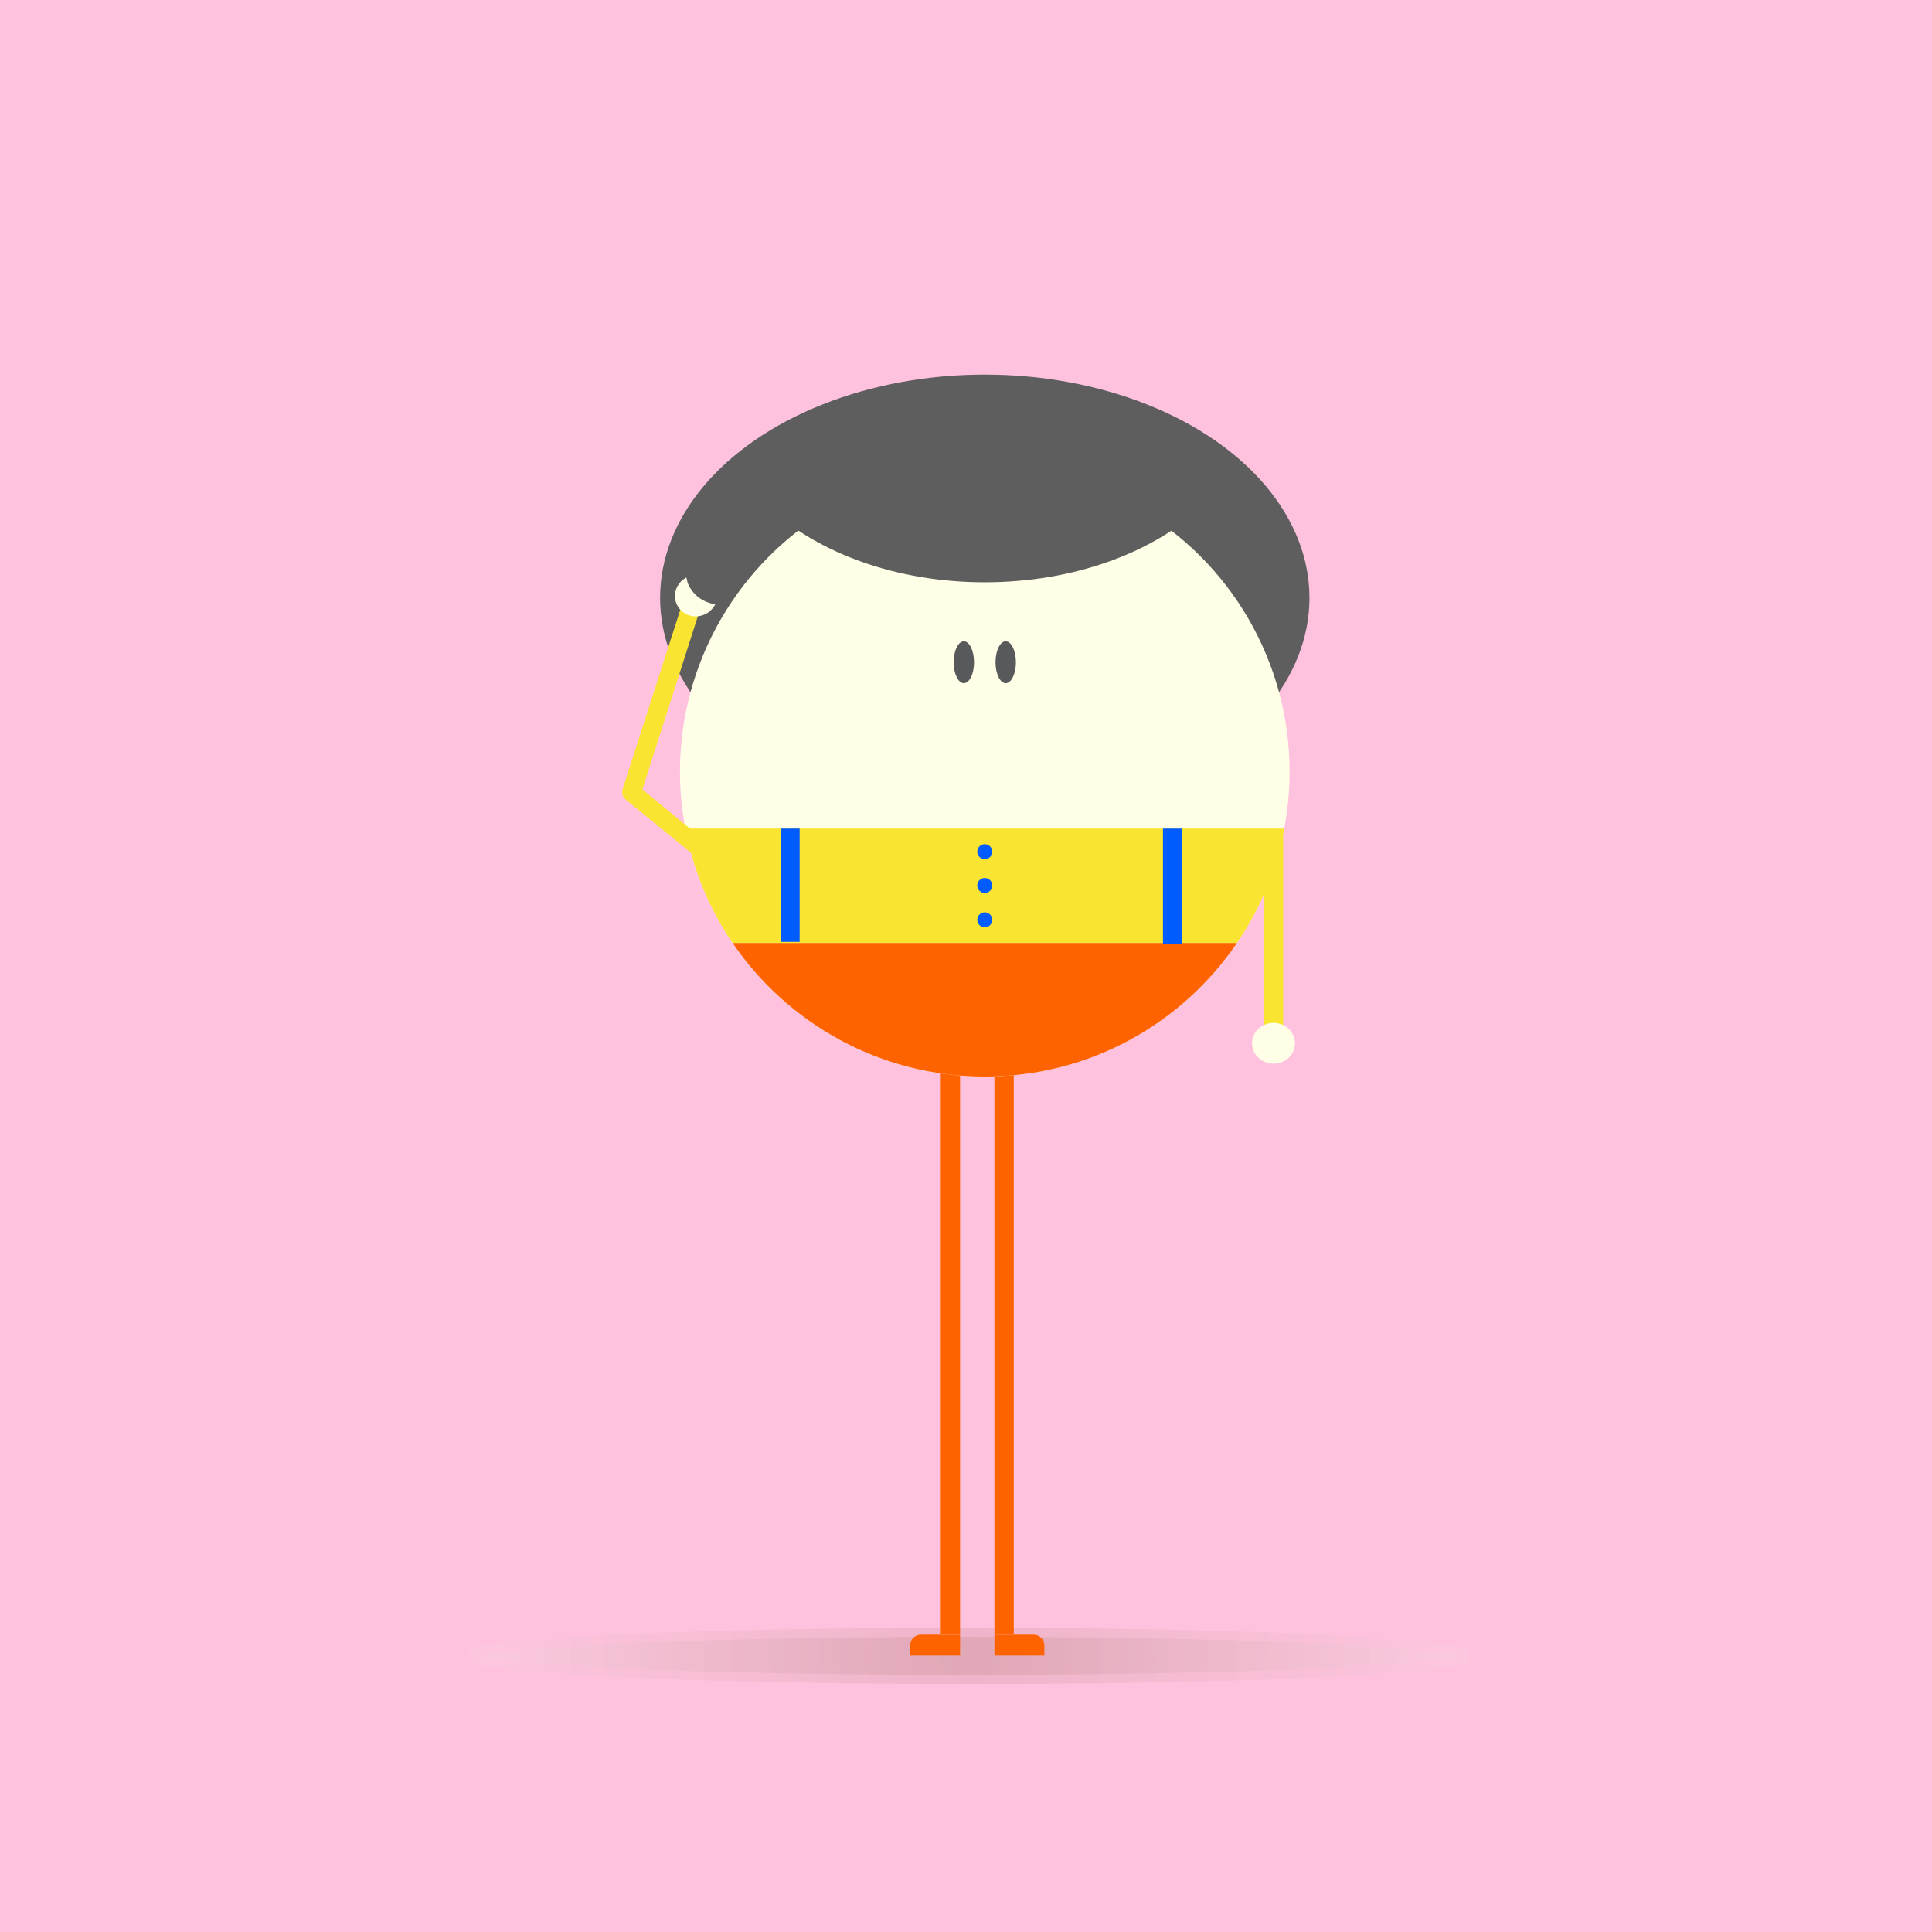 <?xml version="1.0" encoding="utf-8"?>
<!-- Generator: Adobe Illustrator 19.1.0, SVG Export Plug-In . SVG Version: 6.00 Build 0)  -->
<svg version="1.1" xmlns="http://www.w3.org/2000/svg" xmlns:xlink="http://www.w3.org/1999/xlink" x="0px" y="0px"
	 viewBox="0 0 360 360" enable-background="new 0 0 360 360" xml:space="preserve">
<g id="bg">
	<rect fill="#FFC2DE" width="360" height="360"/>
	<radialGradient id="SVGID_1_" cx="180.576" cy="307.656" r="99.451" gradientUnits="userSpaceOnUse">
		<stop  offset="0" style="stop-color:#603813"/>
		<stop  offset="1" style="stop-color:#FFFFFF"/>
	</radialGradient>
	<ellipse opacity="0.1" fill="url(#SVGID_1_)" cx="180.6" cy="307.7" rx="93.3" ry="4.4"/>
	<radialGradient id="SVGID_2_" cx="180.897" cy="309.383" r="99.451" gradientUnits="userSpaceOnUse">
		<stop  offset="0" style="stop-color:#603813"/>
		<stop  offset="1" style="stop-color:#FFFFFF"/>
	</radialGradient>
	<ellipse opacity="0.1" fill="url(#SVGID_2_)" cx="180.9" cy="309.4" rx="93.3" ry="4.4"/>
</g>
<g id="Layer_2">
</g>
<g id="Layer_3">
</g>
<g id="Layer_10">
</g>
<g id="Layer_4">
</g>
<g id="Layer_5">
</g>
<g id="Layer_6">
</g>
<g id="Layer_7">
</g>
<g id="Layer_8">
	<g>
		<path fill="#FF6300" d="M178.9,308.5h-9.3v-1.9c0-1.1,0.9-2,2-2h7.3V308.5z"/>
		<path fill="#FF6300" d="M185.3,308.5h9.3v-1.9c0-1.1-0.9-2-2-2h-7.3V308.5z"/>
	</g>
	<g>
		<rect x="175.3" y="193.6" fill="#FF6300" width="3.6" height="110.9"/>
		<rect x="185.3" y="193.6" fill="#FF6300" width="3.6" height="110.9"/>
	</g>
	<ellipse fill="#5E5E5E" cx="183.5" cy="111.4" rx="60.5" ry="41.6"/>
	<circle fill="#FFFEE6" cx="183.5" cy="143.8" r="56.8"/>
	<g>
		<ellipse fill="#58595B" cx="179.6" cy="123.4" rx="1.9" ry="3.9"/>
		<ellipse fill="#58595B" cx="187.4" cy="123.4" rx="1.9" ry="3.9"/>
	</g>
	<path fill="#FF6300" d="M136.5,175.7c10.2,15,27.5,24.9,47,24.9c19.6,0,36.8-9.9,47-24.9H136.5z"/>
	<g>
		<path fill="#F9E531" d="M127.7,154.4c1.5,7.8,4.5,15,8.8,21.3h94c4.3-6.3,7.3-13.5,8.8-21.3H127.7z"/>
	</g>
	<rect x="145.5" y="154.4" fill="#005CFF" width="3.5" height="21.1"/>
	<rect x="216.7" y="154.4" fill="#005CFF" width="3.5" height="21.5"/>
	<g>
		<circle fill="#005CFF" cx="183.5" cy="158.7" r="1.4"/>
		<circle fill="#005CFF" cx="183.5" cy="165" r="1.4"/>
		<circle fill="#005CFF" cx="183.5" cy="171.4" r="1.4"/>
	</g>
	<path fill="#5E5E5E" d="M143.4,94.7c9.2,8.4,23.7,13.8,40.1,13.8c16.7,0,31.5-5.6,40.6-14.2c0,0-19.2-16.3-42-14.5
		S143.4,94.7,143.4,94.7z"/>
	<g>
		<rect x="235.5" y="154.7" fill="#F9E531" width="3.6" height="40.9"/>
		<ellipse fill="#FFFEE6" cx="237.3" cy="194.4" rx="4" ry="3.8"/>
	</g>
	<g>
		<g>
			<path fill="#F9E531" d="M129.5,159c-0.4,0-0.8-0.1-1.1-0.4l-11.8-9.6c-0.6-0.5-0.8-1.2-0.6-1.9l10.9-33.9
				c0.3-0.9,1.3-1.4,2.2-1.1c0.9,0.3,1.4,1.3,1.1,2.2l-10.5,32.8l10.8,8.9c0.7,0.6,0.9,1.7,0.2,2.5C130.5,158.8,130,159,129.5,159z"
				/>
		</g>
		<path fill="#FFFEE6" d="M128.4,109.2c-0.3-0.5-0.4-1.1-0.5-1.6c-1.9,1-2.7,3.3-1.7,5.2c1,1.9,3.3,2.6,5.3,1.6
			c0.8-0.4,1.4-1.1,1.8-1.8C131.2,112.3,129.4,111.1,128.4,109.2z"/>
	</g>
</g>
<g id="Layer_11">
</g>
<g id="Layer_9">
</g>
</svg>
